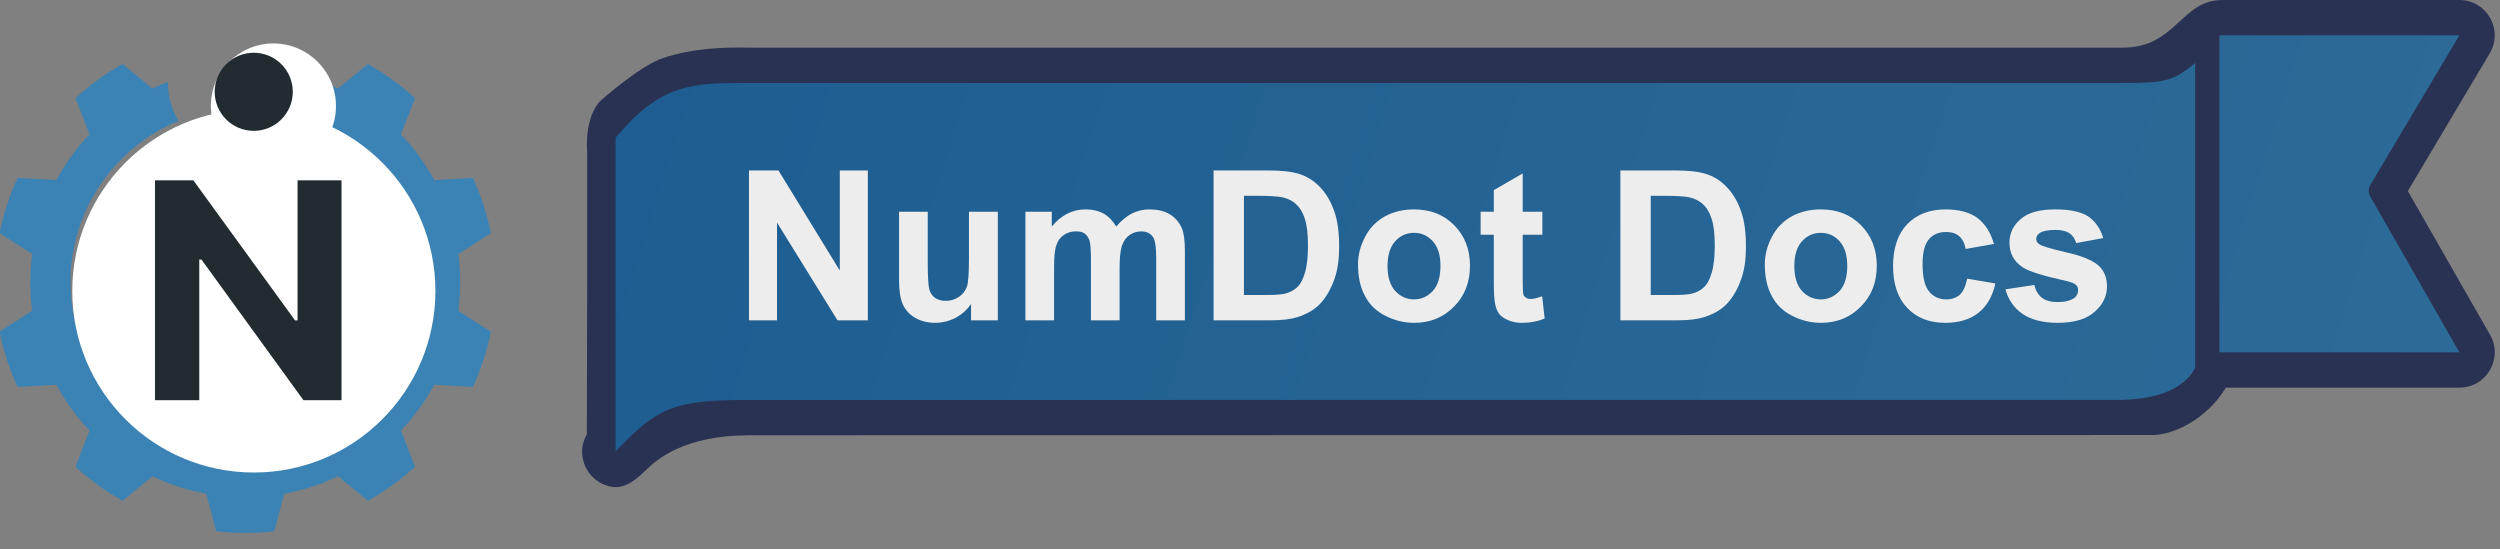 <?xml version="1.0" encoding="UTF-8" standalone="no"?>
<!DOCTYPE svg PUBLIC "-//W3C//DTD SVG 1.1//EN" "http://www.w3.org/Graphics/SVG/1.1/DTD/svg11.dtd">
<svg width="100%" height="100%" viewBox="0 0 223 49" version="1.1" xmlns="http://www.w3.org/2000/svg" xmlns:xlink="http://www.w3.org/1999/xlink" xml:space="preserve" xmlns:serif="http://www.serif.com/" style="fill-rule:evenodd;clip-rule:evenodd;stroke-linecap:round;stroke-linejoin:round;stroke-miterlimit:1.5;">
    <rect x="0" y="0" width="223" height="49" fill="#808080" stroke="none"/>
    <g transform="matrix(1,0,0,1,21.883,-202.738)">
        <path d="M176.371,202.738C172.625,202.738 172.251,206.988 167.467,206.988C166.305,206.982 44.965,206.99 44.965,206.99L45.041,206.992C42.451,206.93 39.813,207.066 37.242,207.92C35.218,208.592 31.744,211.672 31.744,211.672C31.744,211.672 30.256,212.835 30.492,216.381L30.492,228.656L30.462,241.482C29.261,243.582 30.777,246.197 33.197,246.197L33.055,246.197C33.82,246.159 34.544,245.844 35.644,244.751C36.743,243.657 39.228,241.564 44.965,241.564C46.705,241.564 48.115,241.562 48.115,241.562L170.134,241.542C172.003,241.523 174.936,240.154 176.667,237.316L197.494,237.316C199.914,237.316 201.43,234.702 200.229,232.601L192.895,219.775L200.199,207.5C201.449,205.4 199.936,202.738 197.492,202.738L176.371,202.738Z" style="fill:rgb(41,50,82);fill-rule:nonzero;"/>
    </g>
    <g transform="matrix(1,0,0,1,21.883,-202.738)">
        <path d="M176.089,205.889L176.089,234.166L197.493,234.166L189.595,220.351C189.345,219.993 189.345,219.518 189.595,219.16L197.492,205.889L176.089,205.889ZM33.028,215.025L33.028,242.814C33.036,242.872 33.039,242.93 33.038,242.988C36.861,238.971 38.366,238.414 44.966,238.414L44.966,238.412L167.376,238.41C172.029,238.317 173.477,236.44 173.928,235.547L173.928,208.345C172.046,209.963 171.129,210.164 167.477,210.133L167.477,210.139L167.343,210.139C167.331,210.139 167.321,210.141 167.309,210.141C167.298,210.14 167.286,210.14 167.274,210.139L44.966,210.141C39.914,210.141 37.126,210.115 33.028,215.025L33.028,215.025Z" style="fill:url(#_Linear1);fill-rule:nonzero;"/>
    </g>
    <g transform="matrix(1,0,0,1,65.427,28.572)">
        <g transform="matrix(18.667,0,0,18.667,0,0)">
            <path d="M0.074,-0L0.074,-0.716L0.215,-0.716L0.508,-0.238L0.508,-0.716L0.642,-0.716L0.642,-0L0.497,-0L0.208,-0.467L0.208,-0L0.074,-0Z" style="fill:rgb(237,237,237);fill-rule:nonzero;"/>
        </g>
        <g transform="matrix(18.667,0,0,18.667,13.481,0)">
            <path d="M0.413,-0L0.413,-0.078C0.394,-0.05 0.369,-0.028 0.339,-0.012C0.308,0.004 0.275,0.012 0.241,0.012C0.206,0.012 0.175,0.004 0.147,-0.011C0.12,-0.027 0.1,-0.048 0.087,-0.076C0.075,-0.103 0.069,-0.142 0.069,-0.19L0.069,-0.519L0.206,-0.519L0.206,-0.28C0.206,-0.207 0.209,-0.163 0.214,-0.146C0.219,-0.13 0.228,-0.117 0.241,-0.107C0.255,-0.098 0.271,-0.093 0.292,-0.093C0.315,-0.093 0.336,-0.099 0.355,-0.112C0.374,-0.125 0.386,-0.141 0.393,-0.16C0.4,-0.179 0.403,-0.226 0.403,-0.3L0.403,-0.519L0.541,-0.519L0.541,-0L0.413,-0Z" style="fill:rgb(237,237,237);fill-rule:nonzero;"/>
        </g>
        <g transform="matrix(18.667,0,0,18.667,24.883,0)">
            <path d="M0.062,-0.519L0.188,-0.519L0.188,-0.448C0.233,-0.503 0.287,-0.53 0.35,-0.53C0.383,-0.53 0.412,-0.523 0.436,-0.51C0.46,-0.496 0.48,-0.475 0.496,-0.448C0.519,-0.475 0.543,-0.496 0.57,-0.51C0.596,-0.523 0.624,-0.53 0.654,-0.53C0.692,-0.53 0.725,-0.523 0.751,-0.507C0.777,-0.492 0.797,-0.469 0.81,-0.439C0.819,-0.417 0.824,-0.381 0.824,-0.332L0.824,-0L0.687,-0L0.687,-0.296C0.687,-0.348 0.682,-0.381 0.673,-0.396C0.66,-0.416 0.641,-0.425 0.614,-0.425C0.595,-0.425 0.577,-0.419 0.56,-0.408C0.543,-0.396 0.531,-0.379 0.523,-0.356C0.516,-0.334 0.512,-0.298 0.512,-0.249L0.512,-0L0.375,-0L0.375,-0.284C0.375,-0.335 0.373,-0.367 0.368,-0.382C0.363,-0.396 0.355,-0.407 0.345,-0.415C0.335,-0.422 0.321,-0.425 0.303,-0.425C0.282,-0.425 0.263,-0.42 0.246,-0.408C0.229,-0.397 0.217,-0.38 0.21,-0.359C0.202,-0.337 0.199,-0.302 0.199,-0.252L0.199,-0L0.062,-0L0.062,-0.519Z" style="fill:rgb(237,237,237);fill-rule:nonzero;"/>
        </g>
        <g transform="matrix(18.667,0,0,18.667,41.481,0)">
            <path d="M0.072,-0.716L0.336,-0.716C0.396,-0.716 0.441,-0.711 0.473,-0.702C0.515,-0.69 0.551,-0.668 0.581,-0.636C0.611,-0.605 0.633,-0.566 0.649,-0.52C0.665,-0.475 0.672,-0.418 0.672,-0.351C0.672,-0.292 0.665,-0.241 0.65,-0.199C0.632,-0.147 0.607,-0.104 0.574,-0.072C0.549,-0.048 0.515,-0.029 0.472,-0.015C0.44,-0.005 0.398,-0 0.344,-0L0.072,-0L0.072,-0.716ZM0.217,-0.595L0.217,-0.121L0.325,-0.121C0.365,-0.121 0.394,-0.123 0.412,-0.127C0.436,-0.133 0.455,-0.143 0.47,-0.157C0.486,-0.171 0.499,-0.194 0.508,-0.226C0.518,-0.258 0.523,-0.302 0.523,-0.357C0.523,-0.413 0.518,-0.455 0.508,-0.485C0.499,-0.514 0.485,-0.538 0.467,-0.554C0.45,-0.571 0.427,-0.582 0.4,-0.588C0.38,-0.592 0.341,-0.595 0.282,-0.595L0.217,-0.595Z" style="fill:rgb(237,237,237);fill-rule:nonzero;"/>
        </g>
        <g transform="matrix(18.667,0,0,18.667,54.962,0)">
            <path d="M0.04,-0.267C0.04,-0.312 0.051,-0.356 0.074,-0.399C0.096,-0.442 0.128,-0.474 0.169,-0.497C0.21,-0.519 0.256,-0.53 0.307,-0.53C0.386,-0.53 0.45,-0.505 0.5,-0.454C0.55,-0.403 0.575,-0.339 0.575,-0.261C0.575,-0.182 0.55,-0.117 0.499,-0.066C0.449,-0.014 0.385,0.012 0.308,0.012C0.261,0.012 0.215,0.001 0.172,-0.021C0.129,-0.042 0.096,-0.073 0.074,-0.115C0.051,-0.156 0.04,-0.207 0.04,-0.267ZM0.181,-0.259C0.181,-0.208 0.193,-0.168 0.217,-0.141C0.242,-0.114 0.272,-0.1 0.308,-0.1C0.343,-0.1 0.373,-0.114 0.398,-0.141C0.422,-0.168 0.434,-0.208 0.434,-0.26C0.434,-0.311 0.422,-0.35 0.398,-0.377C0.373,-0.405 0.343,-0.418 0.308,-0.418C0.272,-0.418 0.242,-0.405 0.217,-0.377C0.193,-0.35 0.181,-0.311 0.181,-0.259Z" style="fill:rgb(237,237,237);fill-rule:nonzero;"/>
        </g>
        <g transform="matrix(18.667,0,0,18.667,66.365,0)">
            <path d="M0.31,-0.519L0.31,-0.409L0.216,-0.409L0.216,-0.2C0.216,-0.158 0.217,-0.133 0.219,-0.126C0.22,-0.119 0.224,-0.113 0.231,-0.109C0.237,-0.104 0.245,-0.102 0.254,-0.102C0.267,-0.102 0.285,-0.106 0.309,-0.115L0.321,-0.009C0.289,0.005 0.253,0.012 0.212,0.012C0.188,0.012 0.165,0.008 0.146,-0.001C0.126,-0.009 0.111,-0.02 0.102,-0.033C0.093,-0.046 0.086,-0.064 0.083,-0.086C0.08,-0.102 0.078,-0.135 0.078,-0.183L0.078,-0.409L0.015,-0.409L0.015,-0.519L0.078,-0.519L0.078,-0.622L0.216,-0.702L0.216,-0.519L0.31,-0.519Z" style="fill:rgb(237,237,237);fill-rule:nonzero;"/>
        </g>
        <g transform="matrix(18.667,0,0,18.667,77.767,0)">
            <path d="M0.072,-0.716L0.336,-0.716C0.396,-0.716 0.441,-0.711 0.473,-0.702C0.515,-0.69 0.551,-0.668 0.581,-0.636C0.611,-0.605 0.633,-0.566 0.649,-0.52C0.665,-0.475 0.672,-0.418 0.672,-0.351C0.672,-0.292 0.665,-0.241 0.65,-0.199C0.632,-0.147 0.607,-0.104 0.574,-0.072C0.549,-0.048 0.515,-0.029 0.472,-0.015C0.44,-0.005 0.398,-0 0.344,-0L0.072,-0L0.072,-0.716ZM0.217,-0.595L0.217,-0.121L0.325,-0.121C0.365,-0.121 0.394,-0.123 0.412,-0.127C0.436,-0.133 0.455,-0.143 0.47,-0.157C0.486,-0.171 0.499,-0.194 0.508,-0.226C0.518,-0.258 0.523,-0.302 0.523,-0.357C0.523,-0.413 0.518,-0.455 0.508,-0.485C0.499,-0.514 0.485,-0.538 0.467,-0.554C0.45,-0.571 0.427,-0.582 0.4,-0.588C0.38,-0.592 0.341,-0.595 0.282,-0.595L0.217,-0.595Z" style="fill:rgb(237,237,237);fill-rule:nonzero;"/>
        </g>
        <g transform="matrix(18.667,0,0,18.667,91.248,0)">
            <path d="M0.04,-0.267C0.04,-0.312 0.051,-0.356 0.074,-0.399C0.096,-0.442 0.128,-0.474 0.169,-0.497C0.21,-0.519 0.256,-0.53 0.307,-0.53C0.386,-0.53 0.45,-0.505 0.5,-0.454C0.55,-0.403 0.575,-0.339 0.575,-0.261C0.575,-0.182 0.55,-0.117 0.499,-0.066C0.449,-0.014 0.385,0.012 0.308,0.012C0.261,0.012 0.215,0.001 0.172,-0.021C0.129,-0.042 0.096,-0.073 0.074,-0.115C0.051,-0.156 0.04,-0.207 0.04,-0.267ZM0.181,-0.259C0.181,-0.208 0.193,-0.168 0.217,-0.141C0.242,-0.114 0.272,-0.1 0.308,-0.1C0.343,-0.1 0.373,-0.114 0.398,-0.141C0.422,-0.168 0.434,-0.208 0.434,-0.26C0.434,-0.311 0.422,-0.35 0.398,-0.377C0.373,-0.405 0.343,-0.418 0.308,-0.418C0.272,-0.418 0.242,-0.405 0.217,-0.377C0.193,-0.35 0.181,-0.311 0.181,-0.259Z" style="fill:rgb(237,237,237);fill-rule:nonzero;"/>
        </g>
        <g transform="matrix(18.667,0,0,18.667,102.65,0)">
            <path d="M0.524,-0.365L0.389,-0.341C0.384,-0.368 0.374,-0.388 0.358,-0.402C0.342,-0.416 0.321,-0.422 0.295,-0.422C0.261,-0.422 0.233,-0.411 0.213,-0.387C0.193,-0.363 0.183,-0.324 0.183,-0.269C0.183,-0.207 0.193,-0.164 0.214,-0.138C0.234,-0.113 0.262,-0.1 0.297,-0.1C0.323,-0.1 0.344,-0.108 0.361,-0.122C0.377,-0.137 0.389,-0.163 0.396,-0.199L0.531,-0.176C0.517,-0.114 0.49,-0.067 0.45,-0.036C0.41,-0.004 0.357,0.012 0.291,0.012C0.215,0.012 0.154,-0.012 0.109,-0.06C0.064,-0.108 0.042,-0.174 0.042,-0.259C0.042,-0.344 0.064,-0.411 0.109,-0.459C0.155,-0.506 0.216,-0.53 0.293,-0.53C0.356,-0.53 0.406,-0.517 0.444,-0.49C0.481,-0.462 0.508,-0.421 0.524,-0.365Z" style="fill:rgb(237,237,237);fill-rule:nonzero;"/>
        </g>
        <g transform="matrix(18.667,0,0,18.667,113.032,0)">
            <path d="M0.023,-0.148L0.161,-0.169C0.167,-0.142 0.179,-0.122 0.197,-0.108C0.215,-0.094 0.24,-0.087 0.272,-0.087C0.307,-0.087 0.334,-0.094 0.352,-0.107C0.364,-0.116 0.37,-0.128 0.37,-0.144C0.37,-0.154 0.367,-0.163 0.36,-0.169C0.354,-0.176 0.338,-0.182 0.314,-0.188C0.204,-0.212 0.134,-0.234 0.104,-0.254C0.063,-0.282 0.042,-0.321 0.042,-0.371C0.042,-0.416 0.06,-0.454 0.096,-0.484C0.131,-0.515 0.186,-0.53 0.261,-0.53C0.332,-0.53 0.384,-0.519 0.419,-0.496C0.453,-0.472 0.477,-0.438 0.49,-0.393L0.361,-0.369C0.355,-0.389 0.345,-0.405 0.329,-0.416C0.314,-0.426 0.292,-0.432 0.263,-0.432C0.227,-0.432 0.201,-0.427 0.186,-0.417C0.175,-0.409 0.17,-0.4 0.17,-0.389C0.17,-0.379 0.174,-0.371 0.184,-0.364C0.196,-0.355 0.239,-0.342 0.312,-0.325C0.385,-0.309 0.436,-0.288 0.465,-0.264C0.493,-0.24 0.508,-0.206 0.508,-0.162C0.508,-0.115 0.488,-0.074 0.448,-0.04C0.409,-0.005 0.35,0.012 0.272,0.012C0.201,0.012 0.145,-0.003 0.104,-0.031C0.063,-0.06 0.036,-0.099 0.023,-0.148Z" style="fill:rgb(237,237,237);fill-rule:nonzero;"/>
        </g>
    </g>
    <g transform="matrix(1.113,0,0,1.113,21.704,-229.275)">
        <g transform="matrix(0.01,0,0,0.01,-20.659,208.039)">
            <path d="M2701.4,452.339C2743.06,468.414 2784.11,486.116 2824.47,505.415L3065.16,308.933C3200.95,385.259 3327.4,477.128 3441.95,582.686L3329.47,872.321C3434.03,982.273 3523.6,1105.56 3595.86,1238.98L3906.08,1221.5C3971.07,1363.07 4019.37,1511.71 4050,1664.44L3788.75,1832.64C3808.72,1983.06 3808.72,2135.45 3788.75,2285.86L4050,2454.06C4019.37,2606.79 3971.07,2755.44 3906.08,2897L3595.86,2879.53C3523.6,3012.95 3434.03,3136.23 3329.47,3246.18L3441.95,3535.82C3327.4,3641.38 3200.95,3733.24 3065.16,3809.57L2824.47,3613.09C2687.58,3678.55 2542.65,3725.64 2393.43,3753.14L2314.19,4053.58C2159.47,4071.64 2003.18,4071.64 1848.46,4053.58L1769.22,3753.14C1620,3725.64 1475.07,3678.55 1338.18,3613.09L1097.48,3809.57C961.694,3733.24 835.248,3641.38 720.696,3535.82L833.181,3246.18C728.621,3136.23 639.049,3012.95 566.789,2879.53L256.569,2897C191.576,2755.44 143.278,2606.79 112.649,2454.06L373.895,2285.86C353.932,2135.45 353.932,1983.06 373.895,1832.64L112.649,1664.44C143.278,1511.71 191.576,1363.07 256.569,1221.5L566.789,1238.98C639.049,1105.56 728.621,982.273 833.181,872.321L720.696,582.686C835.248,477.128 961.694,385.259 1097.48,308.933L1338.18,505.415C1378.54,486.116 1419.59,468.414 1461.25,452.339L1461.25,452.953C1461.25,566.573 1491.87,673.097 1545.31,764.712C1037.76,975.326 680.419,1475.89 680.419,2059.25C680.419,2832.43 1308.14,3460.16 2081.32,3460.16C2854.51,3460.16 3482.23,2832.43 3482.23,2059.25C3482.23,1475.89 3124.89,975.326 2617.34,764.712C2670.78,673.097 2701.4,566.573 2701.4,452.953L2701.4,452.339Z" style="fill:rgb(59,131,181);"/>
        </g>
        <g transform="matrix(0.007,0,0,0.007,-13.708,214.764)">
            <circle cx="2078.74" cy="2078.74" r="2078.74" style="fill:white;"/>
        </g>
        <g transform="matrix(0.008,0,0,0.008,-35.666,186.997)">
            <circle cx="4759.84" cy="3437.01" r="625.984" style="fill:white;stroke:white;stroke-width:1.34px;"/>
        </g>
        <g transform="matrix(0.005,0,0,0.005,-22.964,196.169)">
            <circle cx="4759.84" cy="3437.01" r="625.984" style="fill:rgb(34,44,48);"/>
        </g>
        <g transform="matrix(0.01,0,0,0.01,-9.205,238.073)">
            <g transform="matrix(2500,0,0,2500,0,0)">
                <path d="M0.085,-0L0.227,-0L0.227,-0.451L0.234,-0.451L0.561,-0L0.683,-0L0.683,-0.705L0.542,-0.705L0.542,-0.256L0.534,-0.256L0.208,-0.705L0.085,-0.705L0.085,-0Z" style="fill:rgb(34,44,48);fill-rule:nonzero;"/>
            </g>
        </g>
    </g>
    <defs>
        <linearGradient id="_Linear1" x1="0" y1="0" x2="1" y2="0" gradientUnits="userSpaceOnUse" gradientTransform="matrix(274.988,89.093,-89.093,274.988,-24.448,168.723)"><stop offset="0" style="stop-color:rgb(23,87,142);stop-opacity:1"/><stop offset="1" style="stop-color:rgb(50,112,154);stop-opacity:1"/></linearGradient>
    </defs>
</svg>
